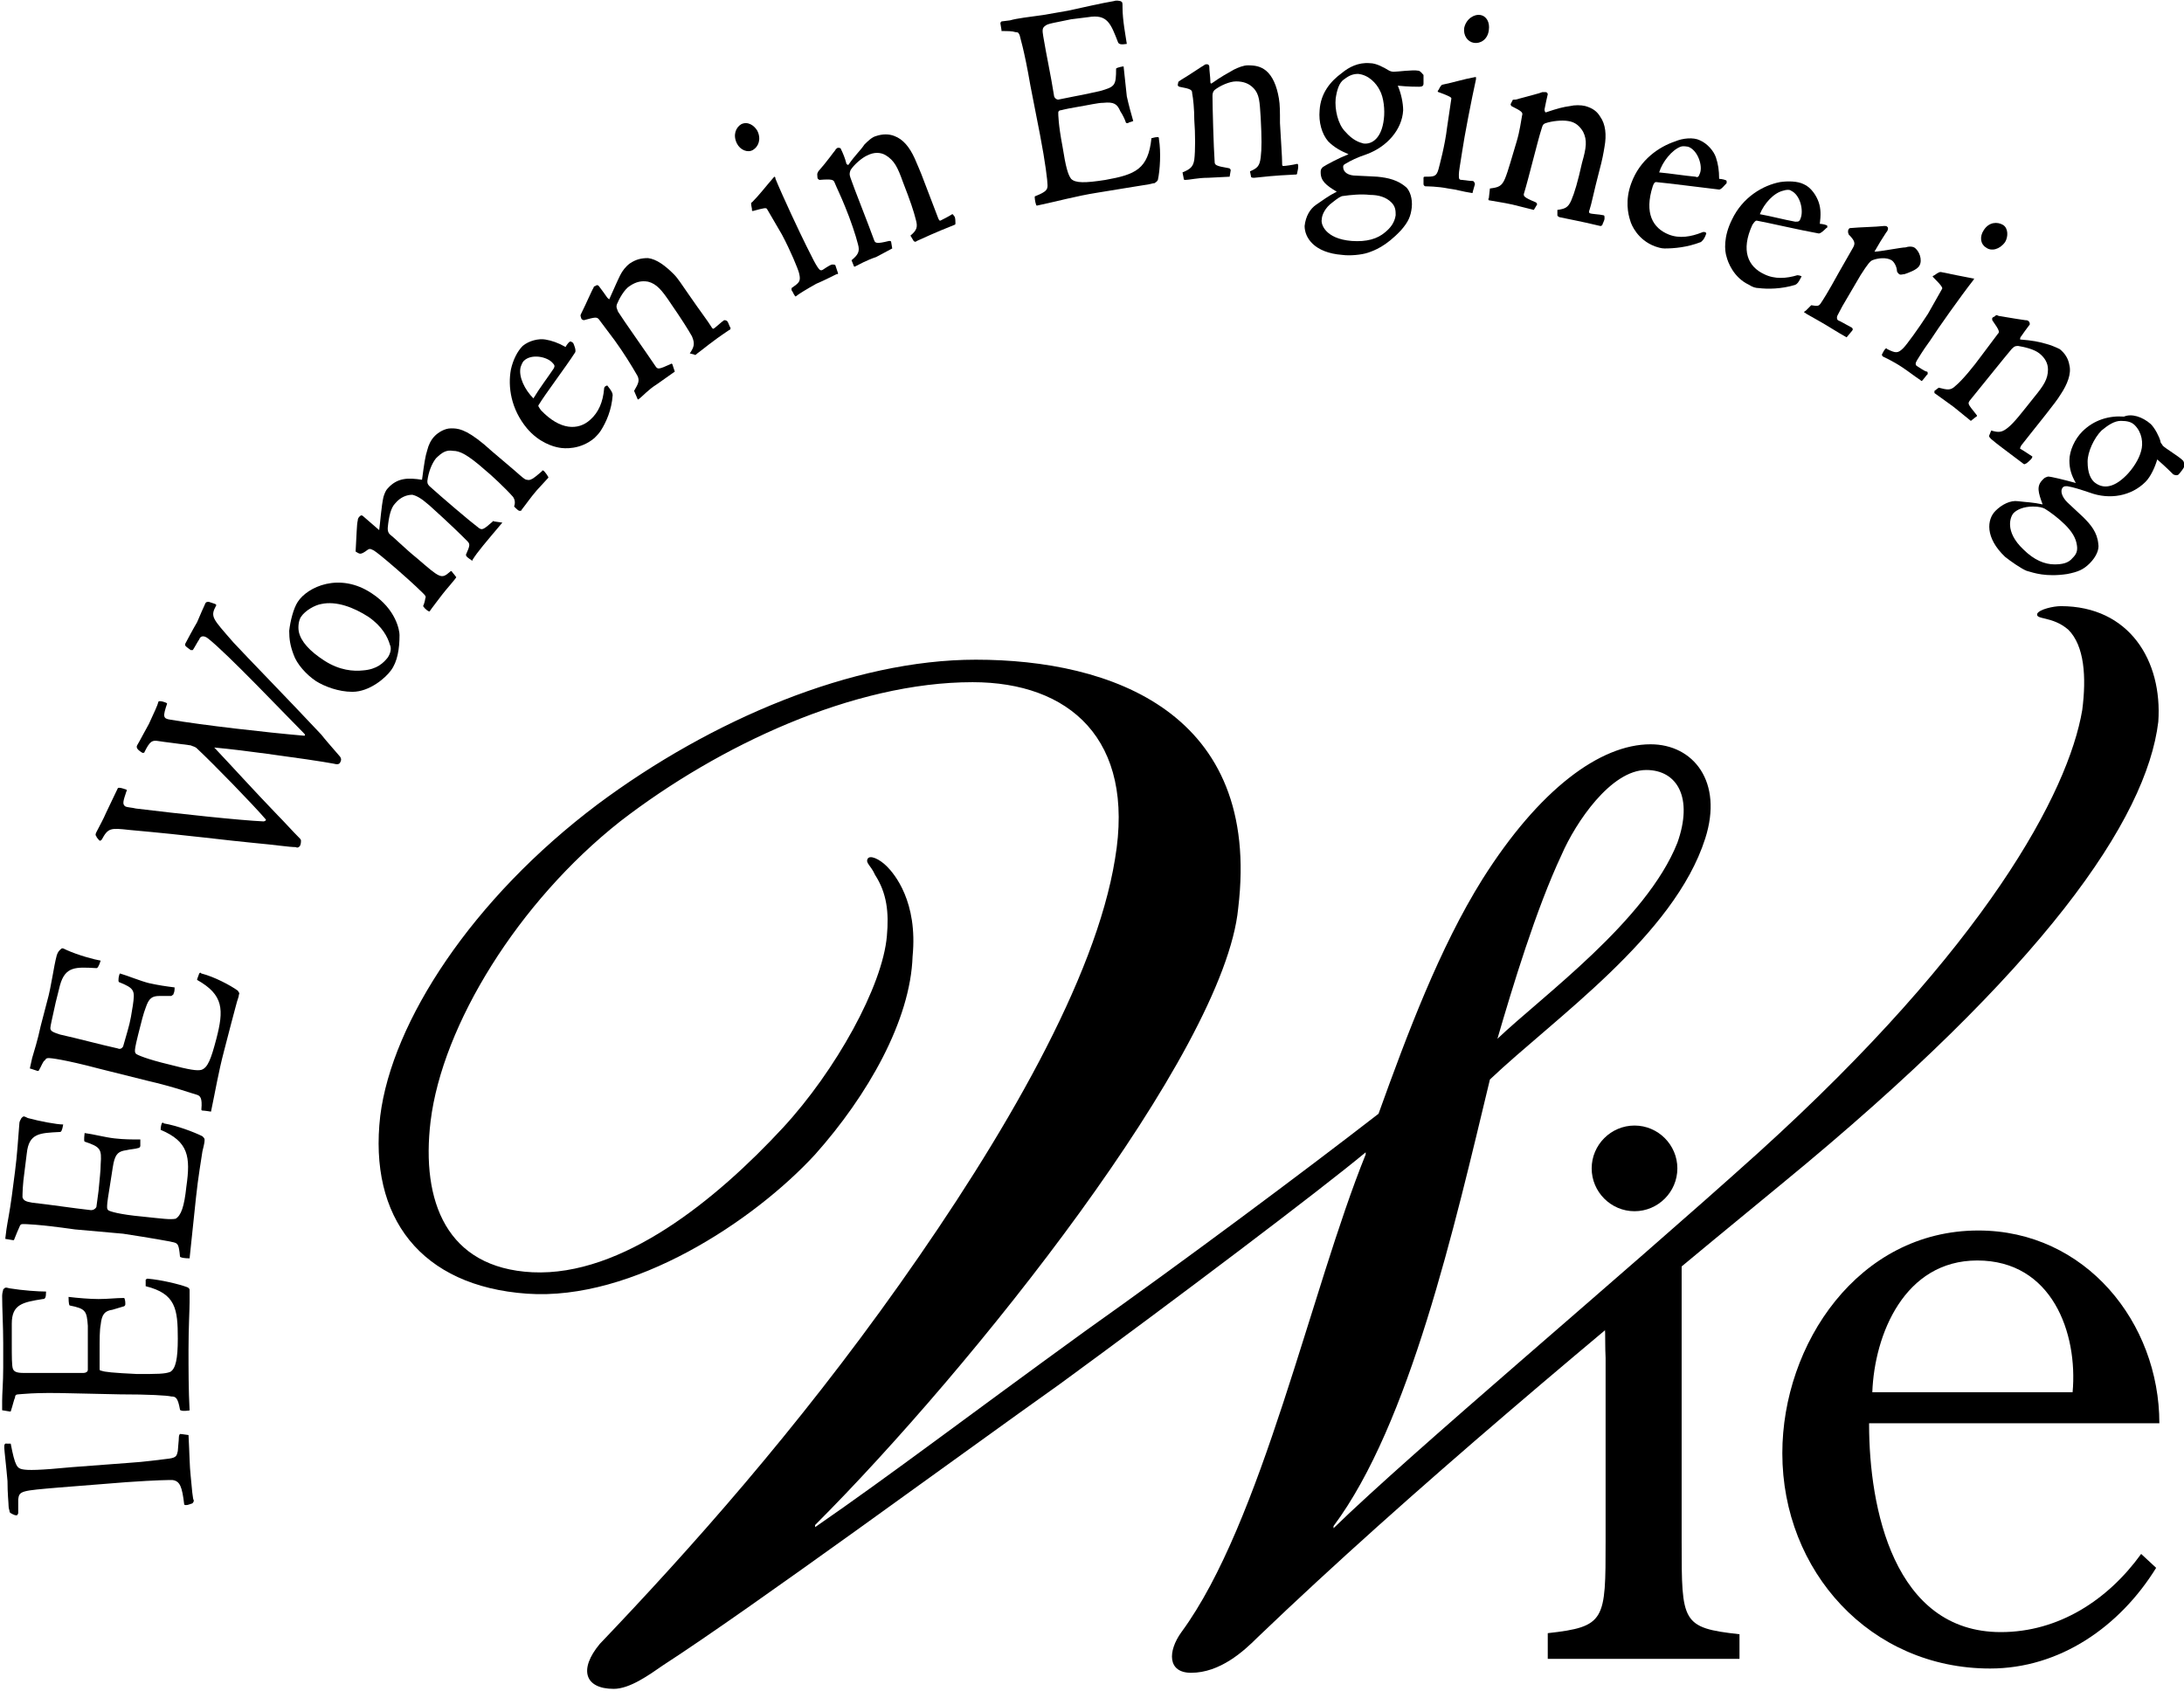 <?xml version="1.0" encoding="utf-8"?>
<svg version="1.1" id="Layer_1" xmlns="http://www.w3.org/2000/svg" xmlns:xlink="http://www.w3.org/1999/xlink" x="0px" y="0px"
	 viewBox="0 0 203.9 157.9" style="enable-background:new 0 0 203.9 157.9;" xml:space="preserve">
<g>
	<path d="M157,114.4v29.6c0,7.5,0,8,5.4,8.6v2.3h-17.9v-2.4c5.4-0.6,5.4-1.2,5.4-8.6v-17.1c-0.2-4.2,0.8-3.8-4.5-2.2"/>
	<path d="M174.5,133c0,7.8,2.3,19.4,12.3,19.4c5.4,0,10-3,13.1-7.3l1.4,1.3c-3.4,5.5-9,9.4-15.5,9.4c-11.2,0-19.4-9.1-19.4-20.1
		c0-10.2,7.1-20.8,18.3-20.8c10,0,16.9,8.6,16.9,18H174.5z M193.5,130c0.5-5.5-1.9-12.3-8.9-12.3c-6.8,0-9.6,6.9-9.8,12.3H193.5z"/>
	<g>
		<path d="M57.9,76.7c-9.5,7.5-16.6,19-17.7,28c-0.9,7.5,1.5,13.7,9.5,14.1c8.4,0.4,17.2-6.8,23.4-13.5c4.9-5.3,9.3-13.2,9.7-17.9
			c0.2-2.2,0-4-1.1-5.7c-0.4-0.9-0.9-1.1-0.7-1.5c0.2-0.4,1.1,0,1.8,0.7c0.7,0.7,2.9,3.3,2.4,8.4c-0.2,6-4.2,13-9.1,18.5
			c-5.7,6.2-17,13.7-26.9,13c-9.9-0.7-14.8-7.1-13.7-16.6c1.1-8.8,8.6-20.3,20.3-29.1c10.6-7.9,23.8-13.5,35.3-13.5
			c12.6,0,26.7,4.9,24.5,23.2c-1.3,13.5-25,43.1-39.5,57.6v0.2c7.1-4.9,14.3-10.4,25.2-18.3c9.3-6.6,20.3-14.8,27.4-20.3
			c2.7-7.5,5.7-15.5,9.7-21.9c5.3-8.4,11-12.6,15.7-12.6c4,0,6.8,3.5,5.1,8.8c-2.9,9.1-14.1,16.8-20.1,22.5
			c-3.3,13.7-7.5,32.2-14.6,41.7v0.2c7.5-7.3,26.5-23.2,39.7-35.1c21.2-19.2,28.9-33.6,30.2-41.3c0.4-3.1,0.2-6-1.3-7.5
			c-1.5-1.3-3.1-0.9-2.9-1.5c0.2-0.4,1.5-0.7,2.2-0.7c6.4,0,9.5,5.1,9.1,10.8c-1.1,9.1-10.6,23-35.1,43.1
			c-17.4,14.3-34.7,28.7-49,42.4c-1.3,1.3-3.5,3.3-6.2,3.3c-2.2,0-2.2-2-0.9-3.8c7.5-10.2,12.1-32,17.2-44.6v-0.2
			c-4.2,3.5-17.7,13.7-28.5,21.6c-9.3,6.6-28.9,21-37.1,26.3c-1.3,0.9-3.1,2.2-4.6,2.2c-2.7,0-3.3-1.8-1.3-4.2
			c8.4-8.8,18.3-19.9,28-33.6c9.7-13.7,18.3-28.5,20.1-39.7C106,69,99.8,63.7,90.8,63.7C79.7,63.7,67.1,69.6,57.9,76.7z M156.6,78.7
			c1.5-4.2,0-6.8-2.9-6.8c-3.3,0-6.6,4.9-7.9,7.9c-2.4,5.1-4.6,12.4-6,17.2C144,93,153.7,86,156.6,78.7z"/>
	</g>
	<path d="M156.6,109.1c0,2.2-1.8,4-4,4c-2.2,0-4-1.8-4-4c0-2.2,1.8-4,4-4C154.8,105.1,156.6,106.9,156.6,109.1z"/>
	<g>
		<path d="M1,134.8c0.4,2.1,0.6,2.3,1.1,2.4c0.5,0.1,1.5,0.1,4.6-0.2l5.3-0.4c1.6-0.1,2.9-0.3,3.8-0.4c0.7-0.1,0.7-0.3,0.8-0.7
			c0-0.2,0.1-1,0.1-1.3c0-0.2,0.1-0.3,0.1-0.3c0.2,0,0.7,0.1,0.8,0.1c0.1,1.9,0.1,2.9,0.2,3.8c0.1,1.1,0.2,2.3,0.3,2.3
			c0,0.1-0.1,0.3-0.2,0.3c-0.3,0.1-0.5,0.2-0.7,0.1c-0.2-1.7-0.4-2.2-1.1-2.3c-0.4,0-1.4,0-4.3,0.2l-6.3,0.5
			c-3.5,0.3-3.7,0.3-3.8,1.1c0,0.3,0,0.6,0,1.3c0,0.1-0.1,0.1-0.1,0.2c-0.1,0-0.2,0-0.4-0.1c-0.2-0.1-0.2-0.1-0.3-0.2
			c0-0.2-0.1-0.3-0.1-0.6c0-0.3-0.1-1.1-0.1-2.3c-0.1-1.2-0.3-2.9-0.3-3.1c0-0.3,0-0.3,0.1-0.4L1,134.8z"/>
		<path d="M8.2,126.3c0-1.1,0-1.9,0-2.5c-0.1-1.4-0.2-1.6-1.7-1.9c-0.1-0.1-0.1-0.7-0.1-0.8c0.8,0.1,2,0.2,2.8,0.2
			c0.9,0,1.6-0.1,2.4-0.1c0.1,0.2,0.1,0.4,0.1,0.6c0,0.1-0.1,0.2-0.2,0.2c-0.3,0.1-0.7,0.2-1,0.3c-0.7,0.1-1,0.4-1.1,1.4
			c-0.1,0.5-0.1,1.3-0.1,2.5c0,1.2,0,1.4,0,1.6c0,0.1,0,0.2,0.2,0.2c0.2,0.1,1.1,0.2,3.3,0.3c1.9,0,2.6,0,3.1-0.2
			c0.5-0.3,0.7-1.2,0.7-3.1c0-2.8-0.2-4.2-3-4.9c0-0.1,0-0.3,0-0.6c0.1-0.1,0.1-0.1,0.2-0.1c1.2,0.1,2.9,0.5,3.7,0.8
			c0.2,0.1,0.2,0.2,0.2,0.3c0,0.2,0,0.3,0,1.1c0,0.7-0.1,2.4-0.1,4.4c0,1.9,0,3.8,0.1,5.7c0,0-0.6,0.1-0.8,0c-0.1,0-0.1-0.1-0.1-0.1
			c-0.2-1.1-0.4-1.2-0.8-1.2c-0.4-0.1-2.1-0.2-4.8-0.2l-4.6-0.1c-3.5-0.1-4.7,0.1-4.9,0.1c-0.2,0-0.3,0.1-0.3,0.3
			c-0.1,0.2-0.2,0.7-0.4,1.3c0,0,0,0-0.1,0l-0.6-0.1c-0.1,0-0.1,0-0.1-0.1l0-0.8c0-0.7,0.1-1.7,0.1-3.1l0-2.3c0-1.5-0.1-3.2-0.1-4.4
			c0-0.3,0.1-0.5,0.1-0.6c0.2-0.2,0.2-0.2,0.6-0.1c1.2,0.2,2.7,0.3,3.4,0.3c0,0.6-0.1,0.7-0.3,0.7c-1.9,0.3-2.9,0.5-2.9,2.3l0,1.7
			c0,1.4,0,2.2,0.1,2.5c0.1,0.3,0.4,0.4,1,0.4c1.9,0,3.7,0,5.6,0c0.2,0,0.4-0.1,0.4-0.3L8.2,126.3z"/>
		<path d="M9.2,111.2c0.1-1.1,0.2-1.9,0.2-2.5c0.1-1.4,0-1.6-1.5-2.1c-0.1-0.1,0-0.7,0-0.8c0.8,0.1,1.9,0.4,2.8,0.5
			c0.9,0.1,1.6,0.1,2.4,0.1c0,0.2,0,0.4,0,0.6c0,0.1-0.1,0.2-0.2,0.2c-0.3,0.1-0.7,0.1-1.1,0.2c-0.7,0.1-1,0.3-1.2,1.2
			c-0.1,0.5-0.2,1.3-0.4,2.5c-0.2,1.2-0.2,1.4-0.2,1.6c0,0.1,0,0.2,0.1,0.3c0.1,0.1,1,0.4,3.2,0.6c1.9,0.2,2.6,0.3,3.1,0.2
			c0.5-0.3,0.8-1.1,1-3c0.4-2.8,0.2-4.2-2.4-5.3c0-0.1,0-0.3,0.1-0.6c0.1-0.1,0.1-0.1,0.2,0c1.2,0.2,2.8,0.8,3.6,1.2
			c0.1,0.1,0.2,0.2,0.2,0.3c0,0.2,0,0.3-0.2,1.1c-0.1,0.7-0.4,2.4-0.6,4.3c-0.2,1.9-0.4,3.8-0.6,5.7c0,0-0.6,0-0.8-0.1
			c-0.1,0-0.1-0.1-0.1-0.1c-0.1-1.1-0.2-1.2-0.6-1.3c-0.4-0.1-2.1-0.4-4.7-0.8L7,114.8c-3.5-0.5-4.7-0.5-4.8-0.5
			c-0.2,0-0.3,0-0.4,0.3c-0.1,0.2-0.3,0.7-0.5,1.2c0,0,0,0-0.1,0l-0.6-0.1c-0.1,0-0.1,0-0.1-0.1l0.1-0.8c0.1-0.7,0.3-1.6,0.5-3.1
			l0.3-2.3c0.2-1.5,0.3-3.2,0.4-4.4c0-0.3,0.1-0.4,0.2-0.6c0.2-0.2,0.2-0.2,0.6,0c1.1,0.3,2.7,0.6,3.3,0.6c-0.1,0.6-0.2,0.7-0.3,0.7
			c-1.9,0.1-2.9,0.1-3.1,2l-0.2,1.6c-0.2,1.4-0.2,2.2-0.2,2.5c0.1,0.3,0.3,0.4,0.9,0.5c1.8,0.2,3.7,0.5,5.5,0.7
			c0.2,0,0.4-0.1,0.5-0.3L9.2,111.2z"/>
		<path d="M11.9,96.3c0.3-1,0.4-1.8,0.5-2.4c0.2-1.4,0.2-1.6-1.3-2.2c-0.1-0.1,0-0.7,0.1-0.8c0.7,0.2,1.9,0.7,2.7,0.9
			c0.9,0.2,1.6,0.3,2.4,0.4c0,0.2,0,0.4-0.1,0.6c0,0.1-0.1,0.1-0.2,0.2c-0.3,0-0.7,0-1.1,0c-0.7,0-1,0.2-1.3,1.1
			c-0.2,0.5-0.4,1.3-0.7,2.5c-0.3,1.2-0.3,1.4-0.3,1.5c0,0.1,0,0.2,0.1,0.3c0.1,0.1,1,0.5,3.1,1c1.9,0.5,2.6,0.6,3,0.5
			c0.6-0.2,0.9-1,1.4-2.9c0.7-2.7,0.7-4.1-1.8-5.5c0-0.1,0.1-0.3,0.2-0.6c0.1-0.1,0.1-0.1,0.2,0c1.2,0.3,2.7,1.1,3.4,1.6
			c0.1,0.2,0.2,0.2,0.1,0.4c0,0.2-0.1,0.3-0.3,1.1c-0.2,0.7-0.6,2.3-1.1,4.2c-0.5,1.9-0.8,3.7-1.2,5.6c0,0-0.6-0.1-0.8-0.1
			c-0.1,0-0.1-0.1-0.1-0.1c0.1-1.1-0.1-1.3-0.5-1.4c-0.4-0.1-2-0.7-4.6-1.3l-4.4-1.1c-3.4-0.9-4.6-1-4.7-1c-0.2,0-0.3,0-0.4,0.2
			C4,99.1,3.9,99.5,3.6,100c0,0,0,0-0.1,0l-0.6-0.2c-0.1,0-0.1,0-0.1-0.1L3,98.8c0.2-0.7,0.5-1.6,0.8-3l0.6-2.3
			c0.4-1.4,0.6-3.2,0.9-4.3c0.1-0.3,0.2-0.4,0.3-0.5c0.2-0.2,0.2-0.2,0.6,0c1.1,0.5,2.6,0.9,3.2,1c-0.2,0.6-0.3,0.7-0.4,0.7
			c-1.9-0.1-2.9-0.2-3.4,1.6l-0.4,1.6c-0.3,1.4-0.5,2.2-0.5,2.4c0,0.3,0.3,0.4,0.9,0.6c1.8,0.4,3.6,0.9,5.4,1.3
			c0.2,0.1,0.4,0,0.5-0.2L11.9,96.3z"/>
		<path d="M23.6,78.7c-2.2-0.2-5.9-0.7-11.5-1.2c-1.8-0.2-2-0.2-2.6,0.9c-0.1,0.1-0.1,0.1-0.2,0.1c0,0-0.3-0.3-0.3-0.4
			c-0.1-0.1-0.1-0.2,0-0.4c0.2-0.4,0.7-1.3,0.9-1.8c0.4-0.8,0.7-1.5,1.1-2.3c0.1-0.1,0.4,0,0.7,0.1c0.1,0,0.2,0.1,0.1,0.2
			c-0.3,0.9-0.4,1.2-0.1,1.4c0.2,0.1,0.6,0.1,1,0.2c4.1,0.5,9.7,1.1,11.9,1.2c0.1,0,0.3-0.1,0.2-0.2c-1.2-1.4-4.9-5.2-6.4-6.6
			c-0.2-0.2-0.4-0.2-0.6-0.3c-1.4-0.2-2.4-0.3-3-0.4c-0.6-0.1-0.8,0-1.3,1c0,0.1-0.1,0.1-0.2,0.1c-0.5-0.3-0.6-0.5-0.5-0.7
			c0.3-0.5,0.7-1.3,1.1-2c0.5-1.1,0.8-1.7,0.9-2.1c0.1-0.1,0.8,0.1,0.8,0.2c-0.4,1.2-0.4,1.4,0.3,1.5c2.9,0.5,9,1.2,12.5,1.5
			c0.1,0,0.1-0.1,0-0.2c-1.7-1.7-7.2-7.5-9-8.9c-0.4-0.3-0.7-0.2-0.8,0.1c-0.2,0.3-0.4,0.7-0.6,1c0,0-0.1,0-0.2,0
			c-0.4-0.3-0.6-0.4-0.5-0.6c0.1-0.2,0.8-1.5,1.1-2c0.3-0.7,0.6-1.4,0.7-1.6c0.1-0.3,0.2-0.3,0.4-0.3l0.6,0.2c0,0,0.1,0.1,0.1,0.1
			c-0.6,1.1-0.4,1.2,1.6,3.5c1.2,1.3,5.2,5.4,8.2,8.6c0.3,0.4,1.1,1.3,1.7,2c0.1,0.1,0.2,0.3,0.1,0.5c-0.1,0.3-0.3,0.3-0.7,0.2
			c-0.5-0.1-1.2-0.2-2.5-0.4c-1.5-0.2-5.4-0.8-8.6-1.1c1.7,1.8,3.5,3.8,5.9,6.3c0.6,0.6,1.4,1.5,2.1,2.2c0.1,0.1,0.1,0.2,0.1,0.2
			c0,0.1,0,0.3-0.1,0.5c-0.1,0.1-0.2,0.2-0.4,0.1C27,79.1,25.8,78.9,23.6,78.7z"/>
		<path d="M27.8,56.2c0.9-1.4,3.9-2.8,6.9-0.8c2.3,1.5,2.6,3.5,2.6,3.9c0,1.3-0.2,2.5-0.8,3.3c-0.5,0.7-2,2-3.6,2
			c-1.3,0-2.6-0.5-3.4-1c-0.9-0.6-1.8-1.6-2.1-2.5c-0.3-0.8-0.4-1.4-0.4-2.2C27.1,58,27.4,56.8,27.8,56.2L27.8,56.2z M28.1,57.6
			c-0.2,0.3-0.3,0.9-0.2,1.4c0.2,0.9,1,1.8,2.4,2.7c1.4,0.9,2.7,1,3.6,0.9c1.3-0.1,1.9-0.7,2.3-1.2c0.2-0.3,0.4-0.8,0.2-1.2
			c-0.2-0.7-0.7-1.7-2-2.6c-1.4-0.9-3-1.5-4.4-1.2C29.4,56.5,28.5,57,28.1,57.6L28.1,57.6z"/>
		<path d="M46.9,48.8c-1.6,1.9-2.3,2.7-2.8,3.5c0,0.1,0,0.1-0.1,0c0,0-0.3-0.2-0.4-0.3c0,0-0.1-0.1-0.1-0.2c0.4-0.9,0.4-1,0.1-1.3
			c-0.5-0.5-1.5-1.5-3.5-3.3c-0.8-0.7-1.2-0.9-1.6-1c-0.5,0-1.1,0.2-1.6,0.8c-0.4,0.4-0.6,1.2-0.7,2.3c0,0.2,0,0.4,0.2,0.6
			c0.4,0.3,1.5,1.4,2.5,2.2c2.2,1.9,2.3,2,3.1,1.3c0.1-0.1,0.2-0.1,0.2,0c0.1,0.1,0.4,0.5,0.4,0.5c-0.1,0.2-1,1.2-1.3,1.6
			c-0.3,0.4-1,1.3-1.2,1.6c-0.1,0-0.4-0.2-0.6-0.5c0.1-0.2,0.2-0.6,0.2-0.7c0.1-0.2,0-0.3-0.2-0.5c-0.2-0.2-0.8-0.8-2.4-2.2
			c-1.5-1.3-1.9-1.6-2.2-1.8c-0.4-0.2-0.4-0.2-0.8,0.1c-0.3,0.2-0.4,0.2-0.5,0.2c-0.1,0-0.4-0.2-0.4-0.2c0.1-1.6,0.1-2.5,0.2-2.9
			c0-0.2,0.1-0.3,0.2-0.4c0.1-0.1,0.2-0.1,0.3,0l1.5,1.3c0.1-0.7,0.2-2.2,0.4-3.1c0.1-0.3,0.2-0.6,0.4-0.8c0.9-1,1.9-1,3.2-0.8
			c0.2-1.5,0.3-2.2,0.5-2.8c0.1-0.4,0.3-0.9,0.7-1.3c0.3-0.3,0.9-0.7,1.5-0.7c0.6,0,1.3,0,3.1,1.5c1,0.9,2,1.7,2.8,2.4
			c0.8,0.7,1,0.9,1.2,0.9c0.3,0.1,0.6-0.1,1.4-0.8c0-0.1,0.1-0.1,0.2,0c0.1,0.1,0.4,0.5,0.4,0.6l-1.1,1.2c-0.6,0.7-1,1.3-1.4,1.8
			c0,0.1-0.1,0.1-0.2,0.1c-0.1,0-0.3-0.2-0.4-0.3c0,0-0.1-0.1-0.1-0.1c0.1-0.3,0.1-0.6-0.1-0.9c-0.7-0.8-2.1-2.1-2.6-2.5
			c-1.7-1.5-2.4-1.8-3-1.8c-0.6-0.1-1,0.1-1.6,0.7c-0.4,0.5-0.7,1.3-0.8,2.1c0,0.2,0,0.3,0.2,0.5c1.1,1,3.8,3.3,4.6,3.9
			c0.3,0.2,0.4,0.2,1.3-0.6c0-0.1,0.1,0,0.2,0L46.9,48.8z"/>
		<path d="M48.8,32.3c0.6-0.5,1.5-0.7,2.1-0.6c0.6,0.1,1.2,0.3,1.9,0.7c0.1-0.2,0.4-0.6,0.5-0.5c0.1,0,0.1,0.1,0.2,0.1
			c0.1,0.2,0.3,0.7,0.2,0.9c-0.9,1.4-2.8,3.9-3.4,4.9c-0.1,0.1,0,0.2,0.2,0.5c1.8,1.9,3.5,1.9,4.6,0.9c0.8-0.7,1.2-1.7,1.3-2.9
			c0-0.2,0.2-0.3,0.3-0.3c0.4,0.5,0.5,0.7,0.5,0.9c-0.1,1.4-0.6,2.5-1.1,3.3c-0.2,0.3-0.4,0.5-0.6,0.7c-1.3,1.1-2.8,1-3.3,0.9
			c-0.6-0.1-1.9-0.5-3-1.8c-1.5-1.8-1.8-3.9-1.5-5.5C47.9,33.6,48.3,32.8,48.8,32.3L48.8,32.3z M51.6,33.9c-0.5-0.6-2-0.9-2.7-0.2
			c-0.1,0.1-0.2,0.3-0.3,0.6c-0.2,0.9,0.4,2.1,1.2,2.9c0.6-1,1.3-1.9,1.9-2.8C51.8,34.2,51.8,34.1,51.6,33.9L51.6,33.9z"/>
		<path d="M59.2,36.5c0.4-0.7,0.6-1,0.2-1.6c-0.4-0.7-1.2-2-2-3.1c-0.6-0.8-1.2-1.6-1.5-2c-0.2-0.2-0.3-0.2-1.4,0.1
			c-0.2-0.1-0.2,0-0.3-0.4c0-0.1,0-0.1,0.1-0.3c0.5-1,1-2.2,1.1-2.3c0-0.1,0.1-0.2,0.2-0.2c0.1-0.1,0.2-0.1,0.3,0
			c0.3,0.4,0.6,0.8,0.8,1.1c0.1,0.1,0.2,0.2,0.2,0.1c0.5-1.1,0.7-1.6,1-2.2c0.2-0.4,0.5-0.8,0.9-1.1c0.6-0.4,1.1-0.5,1.7-0.5
			c0.8,0.1,1.6,0.7,2.4,1.5c0.4,0.4,0.7,0.9,1.4,1.9c1.1,1.6,1.8,2.5,2.1,3c0.1,0.2,0.2,0.2,0.2,0.2c0.2-0.1,0.7-0.6,1-0.8
			c0.1,0,0.2,0,0.3,0.1c0.1,0.1,0.2,0.5,0.3,0.6c0,0.1,0,0.2-0.1,0.2c-1.8,1.2-2.3,1.7-3,2.2c-0.1,0.1-0.2,0.2-0.3,0.1L64.4,33
			c0.4-0.6,0.5-0.9,0.2-1.6c-0.4-0.7-0.9-1.5-2-3.1c-0.8-1.2-1.3-1.8-2.1-2c-0.6-0.1-1.1,0-1.7,0.4c-0.5,0.3-1,1.2-1.2,1.7
			c-0.1,0.3,0,0.4,0.1,0.7c0.5,0.8,2.7,3.9,3.5,5.1c0.2,0.3,0.3,0.3,1.4-0.2c0.1-0.1,0.2,0,0.2,0.1l0.2,0.6l-1.7,1.2
			c-0.8,0.5-1.3,1.1-1.7,1.4c0,0-0.1,0-0.1-0.1L59.2,36.5z"/>
		<path d="M69.2,11.6c0.6-0.3,1.2,0.1,1.5,0.6c0.4,0.8,0.1,1.5-0.4,1.8c-0.5,0.3-1.2,0-1.5-0.6C68.4,12.6,68.7,11.9,69.2,11.6
			L69.2,11.6z M71.6,19.5c-0.1-0.1-0.2-0.1-1.3,0.2c-0.1,0-0.1,0-0.1-0.2c-0.1-0.5-0.1-0.6,0-0.6c0.7-0.7,1.3-1.5,2-2.3
			c0,0,0.1-0.1,0.1-0.1c0,0,0.1,0,0.1,0.2c0.7,1.7,2.3,5.1,2.9,6.3c0.6,1.2,0.8,1.6,1,1.9c0.2,0.3,0.3,0.4,0.5,0.3
			c0.6-0.4,0.8-0.5,0.9-0.5c0.1,0,0.3,0,0.3,0.1l0.2,0.6c0.1,0.2,0,0.2-0.1,0.2c-0.6,0.3-1.2,0.6-1.9,0.9c-0.9,0.5-1.7,1-1.8,1.1
			c-0.1,0.1-0.2,0.1-0.2,0c-0.1-0.1-0.2-0.4-0.3-0.5c0-0.1,0-0.1,0-0.2c0.7-0.5,0.9-0.6,0.7-1.4c-0.1-0.4-0.8-2.1-1.6-3.6L71.6,19.5
			z"/>
		<path d="M79.5,24.3c0.6-0.5,0.8-0.8,0.6-1.5c-0.2-0.8-0.7-2.3-1.2-3.5c-0.4-1-0.8-1.8-1-2.3c-0.1-0.2-0.2-0.3-1.4-0.2
			c-0.1-0.1-0.2,0-0.2-0.5c0-0.1,0-0.1,0.1-0.3c0.8-0.9,1.5-1.9,1.6-2c0-0.1,0.1-0.1,0.2-0.2c0.1,0,0.3,0,0.3,0.1
			c0.2,0.4,0.4,0.9,0.5,1.3c0,0.1,0.1,0.2,0.2,0.2c0.7-1,1.1-1.3,1.5-1.9c0.3-0.3,0.7-0.7,1.1-0.8c0.6-0.2,1.2-0.2,1.7,0
			c0.8,0.3,1.4,1,1.9,2.1c0.2,0.5,0.5,1.1,0.9,2.2c0.7,1.8,1.1,2.9,1.3,3.4c0.1,0.2,0.1,0.2,0.2,0.2c0.2-0.1,0.8-0.4,1.1-0.6
			c0.1,0,0.1,0.1,0.2,0.2c0.1,0.1,0.1,0.5,0.1,0.6c0,0.1,0,0.2-0.1,0.2c-2,0.8-2.6,1.1-3.5,1.5c-0.1,0.1-0.2,0.1-0.3,0l-0.3-0.5
			c0.6-0.5,0.7-0.8,0.5-1.5c-0.2-0.8-0.5-1.7-1.2-3.5c-0.5-1.4-0.8-2-1.6-2.5c-0.5-0.3-1.1-0.3-1.7,0c-0.5,0.2-1.3,0.9-1.6,1.4
			c-0.1,0.3-0.1,0.4,0,0.7c0.3,0.9,1.7,4.4,2.2,5.8c0.1,0.3,0.2,0.4,1.4,0.1c0.1,0,0.2,0,0.2,0.1l0.1,0.6L81.8,24
			c-0.9,0.3-1.6,0.7-2,0.9c0,0-0.1,0-0.1-0.1L79.5,24.3z"/>
		<path d="M100.3,9c1.1-0.2,1.9-0.4,2.4-0.5c1.4-0.4,1.5-0.5,1.5-2.1c0.1-0.1,0.6-0.2,0.7-0.2c0.1,0.8,0.2,2,0.3,2.8
			c0.2,0.9,0.4,1.6,0.6,2.3c-0.2,0.1-0.4,0.1-0.5,0.2c-0.1,0-0.2,0-0.2-0.1c-0.1-0.3-0.3-0.7-0.5-1c-0.3-0.7-0.6-0.9-1.6-0.8
			c-0.5,0-1.3,0.2-2.5,0.4c-1.2,0.2-1.4,0.3-1.5,0.3c-0.1,0-0.2,0.1-0.2,0.2c0,0.2,0,1.1,0.4,3.2c0.3,1.9,0.5,2.6,0.8,3
			c0.4,0.4,1.3,0.4,3.2,0.1c2.8-0.5,4-1,4.3-3.9c0.1,0,0.3-0.1,0.6-0.1c0.1,0,0.1,0.1,0.1,0.2c0.2,1.2,0.1,2.9-0.1,3.8
			c-0.1,0.2-0.2,0.2-0.3,0.3c-0.2,0-0.3,0.1-1.1,0.2c-0.7,0.1-2.4,0.4-4.3,0.7c-1.9,0.3-3.7,0.8-5.6,1.2c-0.1,0-0.2-0.6-0.2-0.8
			c0-0.1,0.1-0.1,0.1-0.1c1-0.4,1.1-0.6,1.1-1c0-0.4-0.2-2.1-0.7-4.7L96.2,8c-0.6-3.5-1-4.6-1-4.7C95.1,3.1,95.1,3,94.8,3
			c-0.3-0.1-0.7-0.1-1.3-0.1c0,0,0,0,0-0.1l-0.1-0.6c0-0.1,0-0.1,0.1-0.2l0.8-0.1C95,1.7,96,1.6,97.4,1.4L99.7,1
			c1.4-0.3,3.1-0.7,4.3-0.9c0.3-0.1,0.5,0,0.6,0c0.2,0.1,0.2,0.1,0.2,0.6c0,1.2,0.3,2.7,0.4,3.4c-0.6,0.1-0.7,0-0.8-0.1
			c-0.7-1.8-1-2.7-2.8-2.4L100,1.8c-1.4,0.3-2.2,0.4-2.4,0.6c-0.3,0.2-0.3,0.4-0.2,1c0.3,1.8,0.7,3.6,1,5.5c0,0.2,0.2,0.4,0.4,0.4
			L100.3,9z"/>
		<path d="M110.4,16.1c0.7-0.3,1-0.5,1.1-1.2c0.1-0.8,0.1-2.4,0-3.7c0-1-0.1-2-0.2-2.5c0-0.3-0.1-0.4-1.2-0.6
			C110,8,109.9,8.1,110,7.7c0-0.1,0.1-0.1,0.2-0.2c1-0.6,2-1.3,2.2-1.4c0.1-0.1,0.2-0.1,0.3-0.1c0.1,0,0.2,0.1,0.2,0.2
			c0,0.4,0.1,1,0.1,1.4c0,0.1,0,0.2,0.1,0.2c1-0.7,1.4-0.9,2.1-1.3c0.4-0.2,0.9-0.4,1.3-0.4c0.7,0,1.2,0.1,1.7,0.5
			c0.6,0.5,1,1.4,1.2,2.6c0.1,0.6,0.1,1.2,0.1,2.3c0.1,1.9,0.2,3.1,0.2,3.7c0,0.2,0,0.3,0.1,0.3c0.2,0,0.9-0.1,1.3-0.2
			c0.1,0,0.1,0.1,0.1,0.3c0,0.2-0.1,0.5-0.1,0.6c0,0.1-0.1,0.1-0.2,0.1c-2.1,0.1-2.8,0.2-3.8,0.3c-0.1,0-0.3,0-0.3-0.1l-0.1-0.5
			c0.7-0.3,0.9-0.5,1-1.3c0.1-0.8,0.1-1.8,0-3.7c-0.1-1.5-0.1-2.2-0.7-2.8c-0.4-0.4-0.9-0.6-1.6-0.6c-0.6,0-1.5,0.4-2,0.8
			c-0.2,0.2-0.2,0.4-0.2,0.6c0,0.9,0.1,4.7,0.2,6.1c0,0.3,0.1,0.4,1.3,0.6c0.1,0,0.2,0.1,0.2,0.2l-0.1,0.6l-2,0.1
			c-1,0-1.7,0.2-2.2,0.2c0,0-0.1,0-0.1-0.2L110.4,16.1z"/>
		<path d="M127.9,5.9c0.6,0,1.3,0.4,1.8,0.7c0.2,0.1,0.4,0.1,0.4,0.1c0.4,0,1.8-0.2,2.3-0.1c0.2,0,0.4,0.3,0.5,0.4
			c0,0.1,0,0.7,0,0.8c0,0.2-0.1,0.3-0.4,0.3c-0.3,0-1,0-2-0.1c0.3,0.7,0.5,1.6,0.5,2.3c-0.1,1.8-1.5,3.4-3.4,4.1
			c-0.9,0.3-1.5,0.6-2,0.9c-0.2,0.1-0.2,0.2-0.2,0.3c0,0.5,0.5,0.8,1.2,0.8c0.3,0,1.8,0.1,2,0.1c1,0.1,1.9,0.3,2.7,1
			c0.3,0.3,0.6,1,0.5,1.9c-0.1,0.8-0.3,1.3-1,2.1c-1.4,1.5-2.5,1.9-3.1,2.1c-0.6,0.2-1.7,0.3-2.4,0.2c-2.6-0.2-3.5-1.6-3.5-2.7
			c0.1-0.9,0.5-1.6,1.1-2c0.6-0.4,1.1-0.8,1.9-1.2c-1-0.6-1.5-1-1.5-1.8c0-0.2,0-0.3,0.2-0.5c0.3-0.2,1.4-0.8,2.4-1.2
			c-0.7-0.3-1.3-0.6-1.9-1.2c-0.6-0.7-0.9-1.8-0.8-2.9c0.1-1.6,1-2.7,2.1-3.5C125.9,6.3,126.8,5.8,127.9,5.9L127.9,5.9z M126.2,22.5
			c1.4,0.1,2.4-0.2,3.1-0.8c0.5-0.4,0.9-0.9,1-1.6c0-0.4,0-0.8-0.4-1.2c-0.5-0.5-1.2-0.7-2-0.7c-0.8-0.1-1.8,0-2.5,0.1
			c-0.2,0-0.5,0.2-1,0.6c-0.7,0.5-1,1.2-1,1.6C123.3,20.9,123.7,22.3,126.2,22.5L126.2,22.5z M129.2,11.1c0.1-0.8,0-2-0.4-2.7
			c-0.3-0.6-1-1.4-2-1.5c-0.4,0-0.8,0.1-1.3,0.5c-0.5,0.3-0.7,1.1-0.8,1.8c-0.1,1,0.2,2.4,0.9,3.1c0.7,0.8,1.3,1,1.7,1.1
			C128.1,13.5,129,12.9,129.2,11.1L129.2,11.1z"/>
		<path d="M135.5,9.2c0-0.1-0.1-0.2-1.2-0.6c-0.1,0-0.1-0.1,0-0.2c0.2-0.4,0.3-0.5,0.4-0.5c1-0.2,1.9-0.5,3-0.7c0.1,0,0.1,0,0.1,0
			c0,0,0,0.1,0,0.2c-0.4,1.8-1.1,5.4-1.3,6.8c-0.2,1.3-0.3,1.8-0.3,2.1c0,0.4,0,0.5,0.3,0.5c0.7,0.1,0.9,0.1,1,0.1
			c0.1,0,0.2,0.2,0.2,0.3l-0.2,0.7c0,0.2-0.1,0.1-0.2,0.1c-0.7-0.1-1.3-0.3-2.1-0.4c-1-0.2-2-0.2-2.1-0.2c-0.1,0-0.2-0.1-0.2-0.2
			c0-0.2,0-0.5,0-0.6c0-0.1,0.1-0.1,0.1-0.1c0.9,0,1.1,0,1.3-0.7c0.1-0.4,0.6-2.2,0.8-3.9L135.5,9.2z M138.2,1.4
			c0.6,0.1,0.9,0.7,0.8,1.4c-0.1,0.9-0.8,1.3-1.4,1.2c-0.6-0.1-1-0.7-0.9-1.4C136.9,1.7,137.7,1.3,138.2,1.4L138.2,1.4z"/>
		<path d="M139.1,17.6c0.8-0.1,1.1-0.2,1.4-0.9c0.3-0.7,0.7-2.2,1.1-3.5c0.3-1,0.4-1.9,0.5-2.4c0.1-0.3,0-0.4-1-0.9
			c-0.1-0.2-0.1-0.1,0.1-0.5c0-0.1,0.1-0.1,0.3-0.1c1.1-0.3,2.3-0.6,2.5-0.7c0.1,0,0.2,0,0.3,0c0.1,0,0.2,0.1,0.2,0.2
			c-0.1,0.4-0.2,0.9-0.3,1.4c0,0.1,0,0.2,0.1,0.3c1.2-0.4,1.6-0.5,2.3-0.6c0.4-0.1,1-0.1,1.4,0c0.7,0.2,1.1,0.5,1.4,1
			c0.5,0.7,0.6,1.7,0.4,2.8c-0.1,0.6-0.2,1.2-0.5,2.3c-0.5,1.9-0.7,3-0.9,3.6c-0.1,0.2,0,0.3,0,0.3c0.2,0.1,0.9,0.1,1.3,0.2
			c0.1,0,0.1,0.1,0.1,0.3c0,0.2-0.2,0.5-0.2,0.6c-0.1,0.1-0.1,0.1-0.2,0.1c-2.1-0.5-2.8-0.6-3.7-0.8c-0.1,0-0.3-0.1-0.3-0.2l0-0.5
			c0.7-0.1,1-0.2,1.3-0.9c0.3-0.7,0.6-1.7,1-3.5c0.4-1.4,0.5-2.1,0.1-2.9c-0.3-0.5-0.7-0.9-1.4-1c-0.6-0.1-1.5,0-2.1,0.2
			c-0.3,0.1-0.3,0.3-0.4,0.6c-0.3,0.9-1.2,4.6-1.6,5.9c-0.1,0.3-0.1,0.4,1.1,0.9c0.1,0.1,0.1,0.1,0.1,0.2l-0.3,0.5l-2-0.5
			c-0.9-0.2-1.7-0.3-2.2-0.4c0,0-0.1-0.1,0-0.2L139.1,17.6z"/>
		<path d="M158.7,13.1c0.7,0.3,1.3,1,1.5,1.6c0.2,0.6,0.3,1.2,0.3,2c0.2,0,0.7,0.1,0.7,0.2c0,0.1,0,0.1,0,0.2
			c-0.2,0.2-0.5,0.6-0.7,0.6c-1.7-0.2-4.8-0.6-5.9-0.7c-0.1,0-0.2,0.1-0.3,0.4c-0.8,2.5,0,3.9,1.5,4.5c1,0.4,2.1,0.2,3.1-0.2
			c0.2-0.1,0.4,0,0.4,0.1c-0.2,0.6-0.4,0.7-0.5,0.8c-1.3,0.5-2.5,0.6-3.4,0.6c-0.3,0-0.6-0.1-0.9-0.2c-1.6-0.6-2.2-2-2.3-2.4
			c-0.2-0.6-0.5-1.9,0.1-3.5c0.8-2.2,2.6-3.4,4.1-3.9C157.1,12.9,158.1,12.8,158.7,13.1L158.7,13.1z M158.7,16.2
			c0.3-0.7-0.2-2.2-1.1-2.5c-0.1,0-0.4-0.1-0.7,0c-0.8,0.3-1.7,1.4-2,2.4c1.1,0.1,2.3,0.3,3.4,0.4C158.5,16.6,158.6,16.5,158.7,16.2
			L158.7,16.2z"/>
		<path d="M168.4,17.2c0.7,0.3,1.2,1.1,1.4,1.7c0.2,0.6,0.2,1.2,0.1,2c0.2,0,0.7,0.1,0.7,0.2c0,0.1,0,0.2-0.1,0.2
			c-0.2,0.2-0.5,0.5-0.7,0.5c-1.7-0.3-4.7-1-5.8-1.2c-0.1,0-0.2,0.1-0.4,0.4c-1.1,2.4-0.4,3.9,1.1,4.6c1,0.5,2.1,0.4,3.1,0.1
			c0.2,0,0.4,0.1,0.4,0.1c-0.3,0.6-0.4,0.7-0.6,0.8c-1.3,0.4-2.6,0.4-3.4,0.3c-0.3,0-0.6-0.1-0.9-0.3c-1.5-0.7-2-2.2-2.1-2.6
			c-0.2-0.6-0.3-1.9,0.5-3.5c1-2.1,2.9-3.2,4.5-3.5C166.9,16.9,167.8,16.9,168.4,17.2L168.4,17.2z M168.1,20.4
			c0.3-0.7,0-2.2-0.9-2.6c-0.1-0.1-0.4-0.1-0.7,0c-0.9,0.2-1.8,1.2-2.2,2.2c1.1,0.2,2.2,0.5,3.3,0.7C167.9,20.7,168,20.7,168.1,20.4
			L168.1,20.4z"/>
		<path d="M169.1,28.5c0.6,0.1,0.7,0.1,0.9-0.2c0.2-0.3,0.6-0.9,1.7-2.9l1.2-2.1c0.3-0.5,0.4-0.7-0.3-1.4c-0.1-0.2-0.1-0.5,0.1-0.6
			c1.1-0.1,2.3-0.1,3.2-0.2c0.1,0,0.3,0,0.3,0.1c0.1,0,0.1,0.3-0.1,0.5c-0.4,0.6-0.7,1.1-1.1,1.8c0.5,0,2.5-0.4,2.9-0.4
			c0.3-0.1,0.6-0.1,0.8,0c0.5,0.3,0.8,1.2,0.5,1.7c-0.2,0.4-1.1,0.7-1.4,0.8c-0.2,0-0.3,0.1-0.5,0c-0.1-0.1-0.2-0.2-0.2-0.3
			c0-0.3-0.2-0.8-0.5-1c-0.5-0.3-1.3-0.2-1.8,0c-0.2,0.1-0.4,0.3-1.1,1.4l-1.7,2.9c-0.3,0.6-0.5,0.9-0.5,1c0,0.2,0,0.3,0.3,0.4
			l1.1,0.6c0.1,0.1,0.1,0.2,0,0.3l-0.5,0.6c-0.9-0.5-1.8-1.1-2.7-1.6c-0.5-0.3-1.1-0.6-1.2-0.7c-0.1,0-0.1-0.1,0.1-0.2L169.1,28.5z"
			/>
		<path d="M181.3,27c0.1-0.1,0-0.3-0.8-1.1c-0.1-0.1-0.1-0.1,0.1-0.2c0.4-0.3,0.5-0.3,0.6-0.3c1,0.2,1.9,0.4,3,0.6
			c0.1,0,0.1,0,0.1,0c0,0,0,0.1-0.1,0.2c-1.1,1.4-3.3,4.5-4,5.6c-0.8,1.1-1,1.5-1.2,1.8c-0.2,0.3-0.2,0.5,0,0.6
			c0.6,0.4,0.8,0.5,0.9,0.5c0.1,0,0.1,0.3,0,0.3l-0.4,0.5c-0.1,0.1-0.1,0.1-0.2,0c-0.6-0.4-1.1-0.8-1.7-1.2c-0.9-0.6-1.8-1-1.8-1
			c-0.1-0.1-0.1-0.1-0.1-0.2c0.1-0.2,0.2-0.4,0.3-0.5c0.1-0.1,0.1-0.1,0.2,0c0.8,0.4,1,0.4,1.5-0.1c0.3-0.3,1.4-1.8,2.3-3.2
			L181.3,27z M187,21c0.5,0.3,0.5,1.1,0.2,1.6c-0.5,0.7-1.3,0.9-1.8,0.5c-0.5-0.3-0.6-1-0.2-1.6C185.7,20.7,186.5,20.7,187,21
			L187,21z"/>
		<path d="M181,36.2c0.8,0.2,1.1,0.3,1.6-0.2c0.6-0.5,1.6-1.7,2.4-2.8c0.6-0.8,1.2-1.6,1.5-2c0.2-0.2,0.2-0.3-0.5-1.3
			c0-0.2-0.1-0.2,0.3-0.4c0-0.1,0.1-0.1,0.3,0c1.2,0.2,2.4,0.4,2.5,0.4c0.1,0,0.2,0,0.3,0.1c0.1,0.1,0.1,0.2,0.1,0.3
			c-0.3,0.4-0.6,0.8-0.8,1.1c-0.1,0.1-0.1,0.2-0.1,0.3c1.2,0.1,1.7,0.2,2.4,0.4c0.4,0.1,0.9,0.3,1.3,0.5c0.5,0.4,0.8,0.9,0.9,1.5
			c0.2,0.8-0.2,1.8-0.8,2.7c-0.3,0.5-0.7,1-1.4,1.9c-1.2,1.5-1.9,2.4-2.3,2.9c-0.1,0.2-0.1,0.2-0.1,0.3c0.2,0.1,0.8,0.5,1.1,0.7
			c0.1,0,0,0.2-0.1,0.3c-0.1,0.1-0.4,0.4-0.5,0.4c-0.1,0.1-0.2,0-0.2,0c-1.7-1.3-2.3-1.7-3-2.3c-0.1-0.1-0.2-0.2-0.2-0.3l0.2-0.5
			c0.7,0.2,1,0.2,1.6-0.3c0.6-0.5,1.2-1.3,2.4-2.8c0.9-1.1,1.3-1.7,1.3-2.6c0-0.6-0.3-1.1-0.8-1.5c-0.5-0.4-1.4-0.6-2-0.7
			c-0.3,0-0.4,0.1-0.6,0.3c-0.6,0.7-3,3.7-3.9,4.8c-0.2,0.3-0.2,0.3,0.6,1.3c0.1,0.1,0.1,0.2,0,0.2l-0.5,0.4l-1.6-1.3
			c-0.8-0.6-1.4-1-1.8-1.3c0,0,0-0.1,0-0.2L181,36.2z"/>
		<path d="M200.8,39.6c0.4,0.4,0.8,1.2,0.9,1.6c0,0.2,0.2,0.3,0.2,0.4c0.3,0.3,1.5,1,1.9,1.4c0.1,0.1,0.2,0.5,0.1,0.6
			c0,0.1-0.4,0.6-0.5,0.7c-0.1,0.1-0.3,0.1-0.5,0c-0.2-0.2-0.7-0.7-1.5-1.4c-0.2,0.7-0.6,1.6-1.1,2.1c-1.3,1.3-3.3,1.7-5.2,1
			c-0.9-0.3-1.5-0.5-2.1-0.6c-0.2,0-0.3,0-0.4,0.1c-0.3,0.3-0.1,0.9,0.4,1.4c0.2,0.2,1.3,1.2,1.5,1.4c0.7,0.7,1.3,1.4,1.4,2.5
			c0.1,0.5-0.2,1.2-0.8,1.8c-0.6,0.6-1.1,0.8-2.1,1c-2,0.3-3.1-0.1-3.8-0.3c-0.5-0.2-1.5-0.9-2-1.3c-1.9-1.8-1.7-3.5-0.9-4.3
			c0.6-0.6,1.4-1,2.1-0.9c0.8,0.1,1.4,0.1,2.3,0.3c-0.4-1.1-0.6-1.7,0-2.3c0.2-0.2,0.2-0.2,0.5-0.3c0.3,0,1.5,0.3,2.6,0.6
			c-0.4-0.7-0.6-1.3-0.6-2.1c0-0.9,0.5-2,1.2-2.7c1.1-1.1,2.5-1.5,3.9-1.4C199,38.6,200,38.9,200.8,39.6L200.8,39.6z M188.9,51.3
			c1,1,2,1.4,2.9,1.4c0.7,0,1.3-0.1,1.7-0.6c0.3-0.3,0.5-0.6,0.4-1.2c-0.1-0.7-0.5-1.3-1.1-1.9c-0.6-0.6-1.4-1.2-1.9-1.5
			c-0.2-0.1-0.5-0.2-1.1-0.2c-0.9,0-1.5,0.3-1.8,0.6C187.7,48.2,187.1,49.6,188.9,51.3L188.9,51.3z M198.5,44.4
			c0.6-0.6,1.2-1.5,1.4-2.3c0.2-0.7,0.1-1.7-0.6-2.4c-0.3-0.3-0.7-0.4-1.3-0.4c-0.6,0-1.2,0.4-1.8,0.9c-0.7,0.7-1.3,2-1.3,2.9
			c0,1.1,0.3,1.6,0.6,1.9C196.2,45.6,197.2,45.7,198.5,44.4L198.5,44.4z"/>
	</g>
</g>
</svg>
